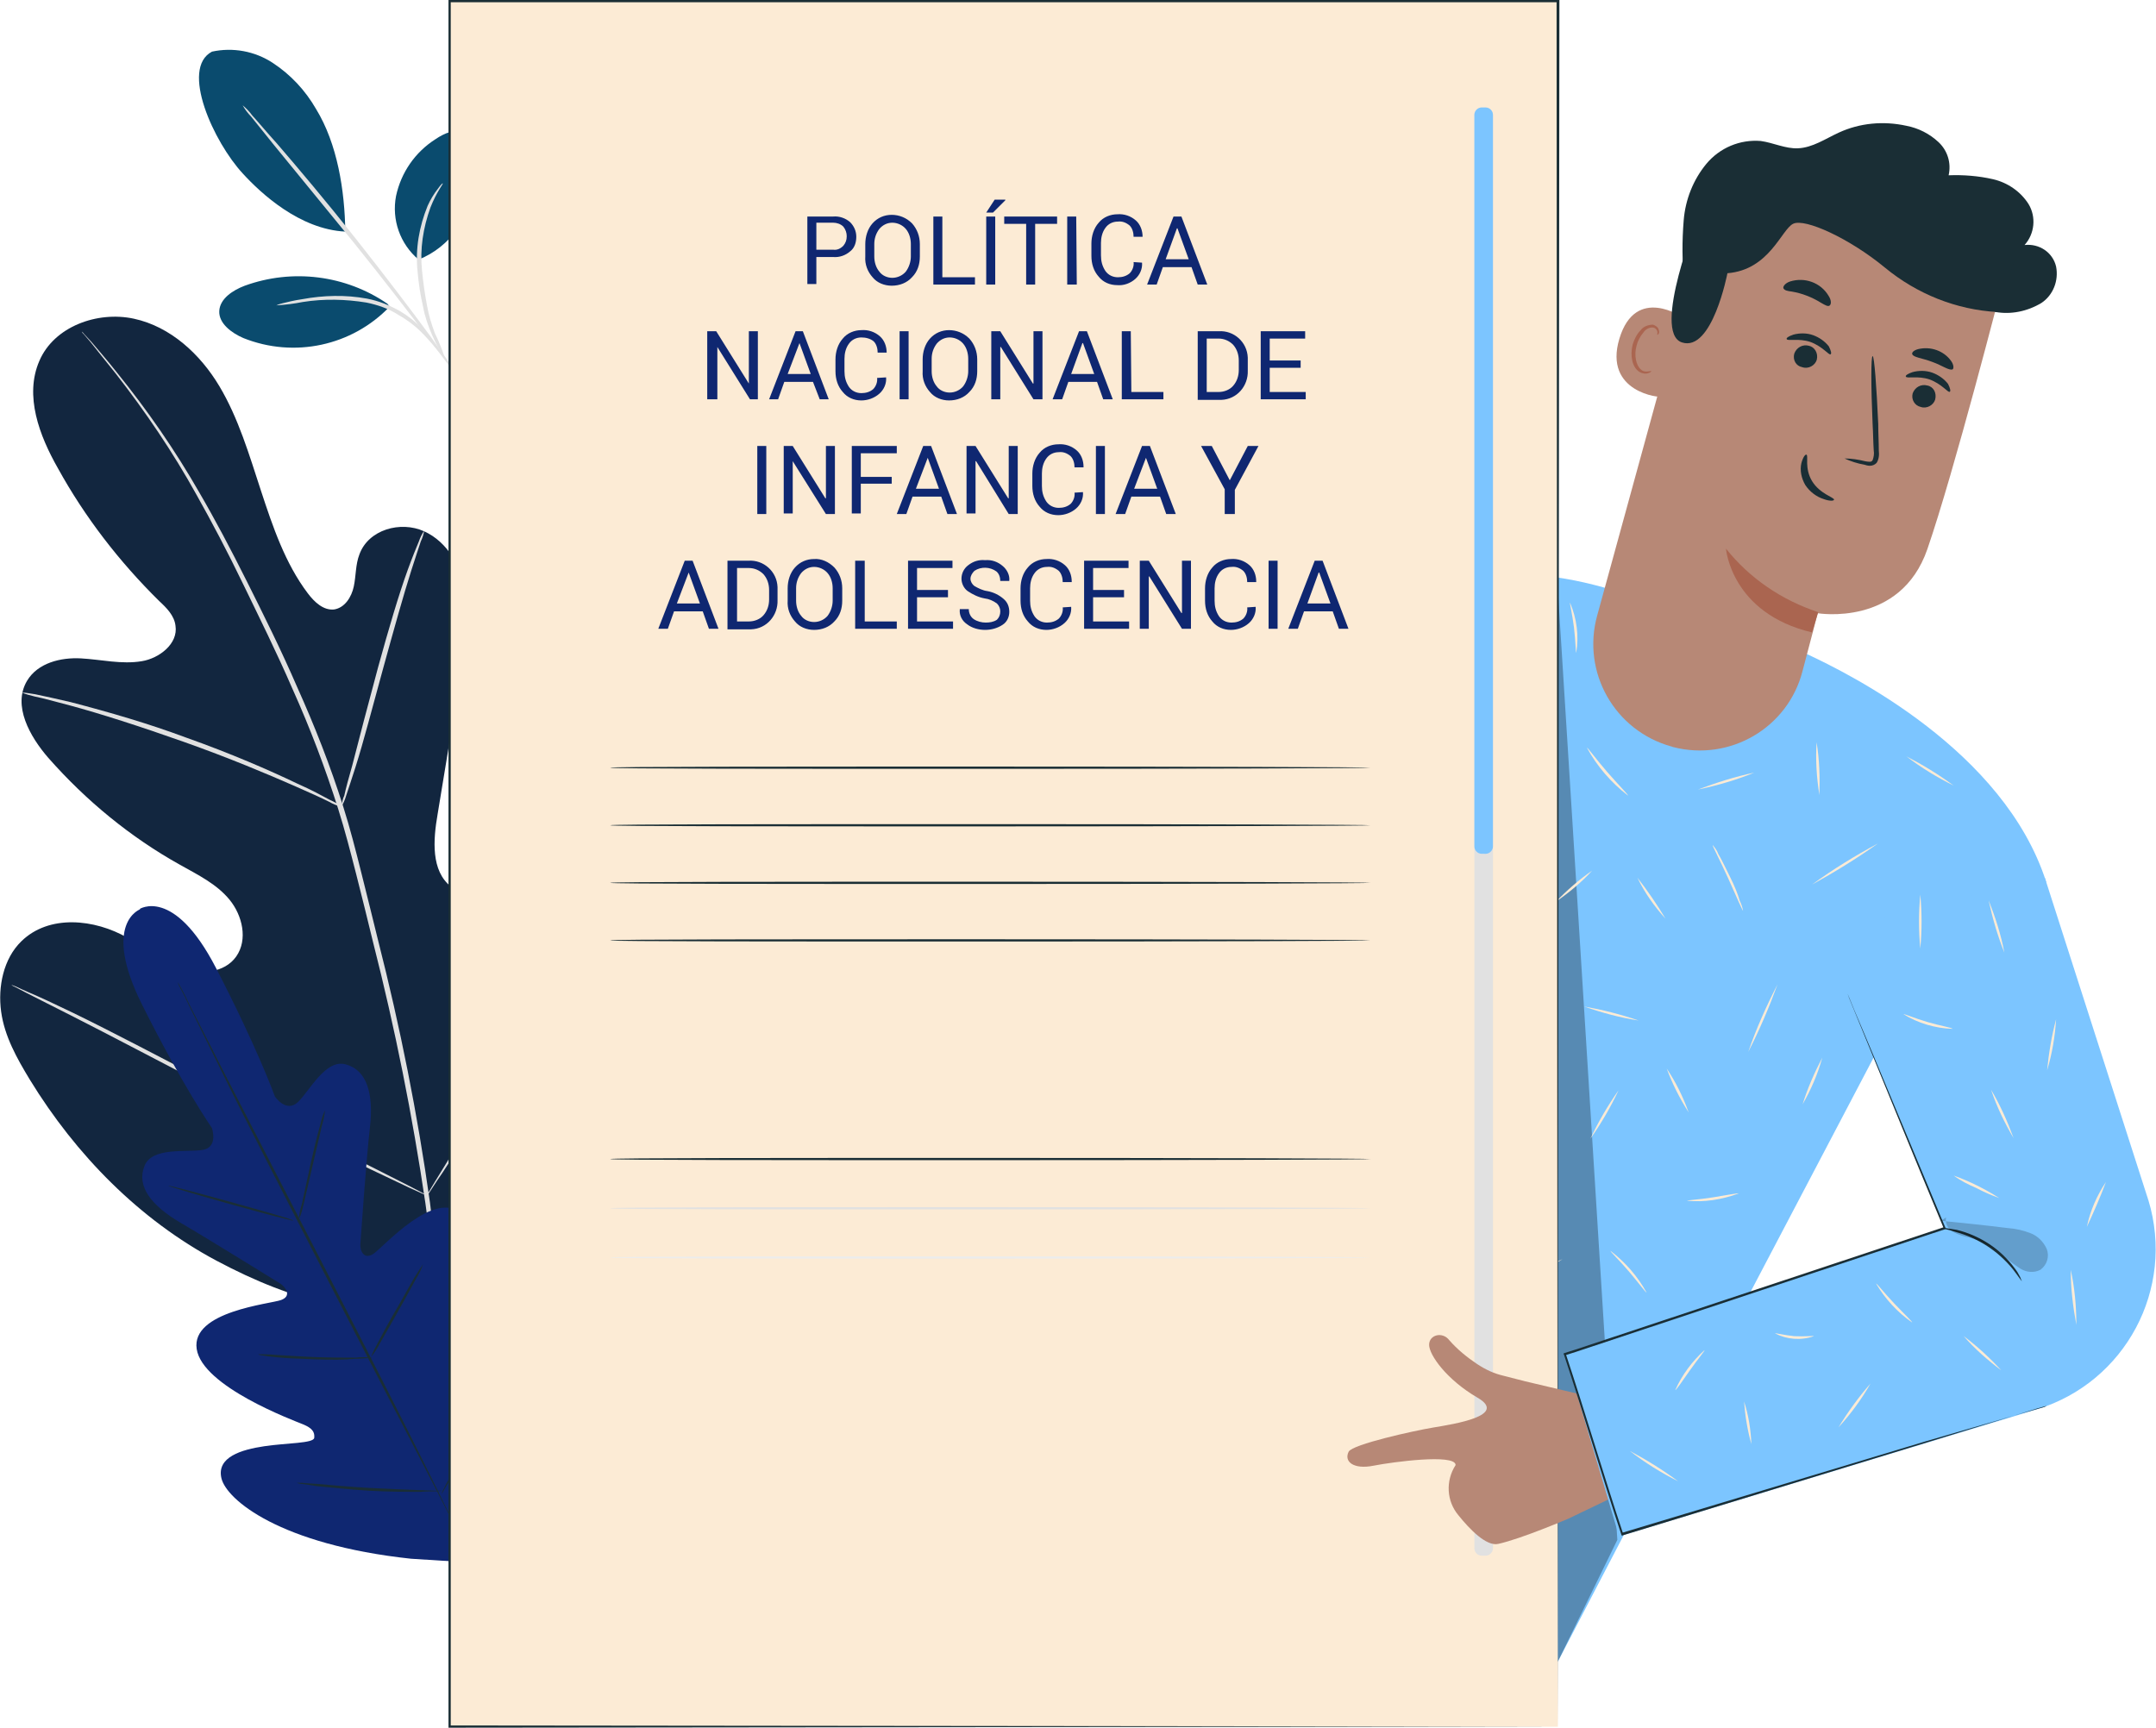 <?xml version="1.0" encoding="utf-8"?>
<!-- Generator: Adobe Illustrator 25.2.1, SVG Export Plug-In . SVG Version: 6.00 Build 0)  -->
<svg version="1.1" id="Layer_1" xmlns="http://www.w3.org/2000/svg" xmlns:xlink="http://www.w3.org/1999/xlink" x="0px" y="0px"
	 viewBox="0 0 383.3 307.2" style="enable-background:new 0 0 383.3 307.2;" xml:space="preserve">
<style type="text/css">
	.st0{fill:#0A4B6E;}
	.st1{fill:#E1E1E1;}
	.st2{fill:#12263F;}
	.st3{fill:#0F2771;}
	.st4{fill:#1A2E35;}
	.st5{fill:#7CC5FF;}
	.st6{opacity:0.3;}
	.st7{fill:#FCEBD5;}
	.st8{fill:#B78876;}
	.st9{fill:#AA6550;}
	.st10{fill:#ECECEC;}
	.st11{opacity:0.2;}
</style>
<g id="Grupo_53053" transform="translate(7857 10466.079)">
	<g id="Grupo_50097" transform="translate(-7821.612 -10457.299)">
		<path id="Trazado_110996" class="st0" d="M2.3,0.4c3.7-0.8,7.6-0.1,10.8,2c3.2,2.1,5.8,4.9,7.7,8.2c3.8,6.2,5.1,14.5,5.2,21.8
			c-8.1-0.4-15-6.8-18.2-10.3C2.6,16.5-3.4,3.4,2.3,0.4"/>
	</g>
	<g id="Grupo_50098" transform="translate(-7786.792 -10443.021)">
		<path id="Trazado_110997" class="st0" d="M4.2,23.1c-3.3-2.8-4.8-7.1-4-11.3c0.9-4.2,3.4-7.8,7-10.1c1.6-1.1,3.6-1.9,5.5-1.4
			c1.7,0.6,3,2.2,3.3,4c0.3,1.8,0,3.7-0.7,5.4C13.1,15.5,10,20.8,4.2,23.1"/>
	</g>
	<g id="Grupo_50100" transform="translate(-7782.872 -10433.489)">
		<g id="Grupo_50099">
			<path id="Trazado_110998" class="st1" d="M5,31.2c-0.9-1.3-1.7-2.8-2.3-4.2c-0.7-1.6-1.3-3.3-1.6-5c-0.5-2.1-0.8-4.2-1-6.4
				C-0.3,11.6,0.4,7.7,1.9,4C2.4,2.9,3,1.9,3.7,1c0.5-0.7,0.8-1,0.9-1c0.1,0.1-1.1,1.5-2.2,4.3c-1.3,3.6-1.9,7.4-1.5,11.2
				c0.2,2.1,0.5,4.2,0.9,6.3c0.3,1.7,0.8,3.3,1.4,4.9C3.9,28.1,4.5,29.6,5,31.2z"/>
		</g>
	</g>
	<g id="Grupo_50102" transform="translate(-7813.864 -10447.358)">
		<g id="Grupo_50101">
			<path id="Trazado_110999" class="st1" d="M0,0c0.6,0.5,1.2,1.1,1.7,1.8c1.1,1.2,2.5,2.9,4.4,5c3.7,4.3,8.7,10.2,14,16.9
				s10,12.9,13.3,17.4c1.6,2.3,3,4.1,3.8,5.4c0.5,0.6,0.9,1.3,1.3,2.1C38,48,37.4,47.3,37,46.7l-4-5.3c-3.4-4.5-8.1-10.6-13.5-17.3
				L5.6,7.1L1.5,2C0.9,1.4,0.4,0.7,0,0z"/>
		</g>
	</g>
	<g id="Grupo_50103" transform="translate(-7818.019 -10416.964)">
		<path id="Trazado_111000" class="st0" d="M29.9,4.9C22.5-0.2,13-1.4,4.5,1.7C2.4,2.5,0.1,4,0,6.2s2.2,3.9,4.3,4.8
			c9,3.6,19.3,1.4,26-5.6"/>
	</g>
	<g id="Grupo_50105" transform="translate(-7807.863 -10413.582)">
		<g id="Grupo_50104">
			<path id="Trazado_111001" class="st1" d="M0,1.8c0.4-0.2,0.8-0.3,1.2-0.4c0.8-0.2,2-0.5,3.4-0.7c3.8-0.7,7.7-0.8,11.5-0.1
				c2.1,0.4,4.1,1.2,6,2.3c2.5,1.5,4.6,3.6,6.2,6c0.4,0.7,0.7,1.1,0.6,1.1c-0.1,0.1-1.1-1.4-3.2-3.5c-1.2-1.2-2.6-2.2-4-3
				C20,2.4,18,1.7,16,1.3C12.3,0.7,8.5,0.6,4.7,1.2C3.2,1.5,1.6,1.7,0,1.8z"/>
		</g>
	</g>
	<g id="Grupo_50109" transform="translate(-7857 -10409.912)">
		<g id="Grupo_50108">
			<g id="Grupo_50107">
				<path id="Trazado_111002" class="st2" d="M80.8,176c26.2-12.7,36.4-42.4,39.8-70c0.6-4.6,1.8-9.4,0.3-13.7s-6.2-7.9-10.6-6.6
					c-3.7,1.1-5.8,4.8-8.2,7.8c-3.2,4-7.5,6.9-12.4,8.6c-3.2,1-6.9,1.4-9.5-0.6c-3.6-2.8-3.2-8.3-2.4-12.9c1.4-8.5,2.8-17,4.2-25.5
					c0.8-4.6,1.5-9.2,0.8-13.8s-3.2-9.1-7.4-11s-9.9-0.3-11.5,4.1c-0.7,1.8-0.6,3.8-1,5.7s-1.6,3.8-3.5,4.1
					c-1.9,0.2-3.5-1.3-4.7-2.9c-4-5.3-6.2-11.8-8.3-18.2s-4-12.9-7.4-18.6s-8.7-10.6-15.2-12S9.6,1.9,7,8c-2.7,6.2,0,13.3,3.3,19.1
					c4.8,8.7,10.9,16.6,18,23.6c1.3,1.2,2.7,2.6,2.9,4.4c0.5,3.2-2.9,5.8-6,6.3c-3.6,0.6-7.2-0.3-10.8-0.5s-7.7,0.8-9.6,4
					c-2.6,4.4,0.5,9.9,3.8,13.7c6.7,7.6,14.6,14.1,23.4,19c3.2,1.8,6.5,3.4,8.8,6.2s3.3,7.1,1.2,10.1s-6.5,3.3-9.9,2.1
					s-6.2-3.6-9.4-5.4c-5.9-3.4-14-4.2-18.9,0.6c-3.2,3.1-4.2,8.1-3.6,12.5S3,132,5.3,135.8c8.2,13.4,19.5,24.9,33.2,32.2
					S65.5,178.9,80.8,176"/>
			</g>
		</g>
	</g>
	<g id="Grupo_50113" transform="translate(-7842.467 -10407.11)">
		<g id="Grupo_50112">
			<g id="Grupo_50111">
				<g id="Grupo_50110">
					<path id="Trazado_111003" class="st1" d="M62.5,174.6c0.7-11,1.2-5.3-0.6-19.8c-2.2-15.7-5.3-31.2-9.2-46.5
						c-1-4.1-2-8.1-3-12.1c-1-4-2-7.9-3.2-11.7c-2.3-7.3-5.1-14.4-8.2-21.3c-2.9-6.7-6-12.9-8.9-18.7s-5.7-11.1-8.5-15.9
						C16.6,21.1,11.7,14,6.2,7.2C4.3,4.8,2.7,3,1.7,1.8L0.4,0.4C0.3,0.3,0.2,0.1,0,0c0.1,0.2,0.2,0.3,0.4,0.5l1.2,1.4
						C2.6,3.2,4.1,5,6,7.4c5.3,6.8,10.2,14,14.4,21.6c2.7,4.8,5.5,10.1,8.3,15.9s5.9,12,8.8,18.7c3.1,6.9,5.8,14,8.1,21.3
						c1.2,3.8,2.2,7.7,3.2,11.6s2,8,3,12.1c3.9,15.3,7,30.8,9.3,46.4c1.9,14.4,1.5,8.7,0.8,19.7"/>
				</g>
			</g>
		</g>
	</g>
	<g id="Grupo_50117" transform="translate(-7796.289 -10371.717)">
		<g id="Grupo_50116">
			<g id="Grupo_50115">
				<g id="Grupo_50114">
					<path id="Trazado_111004" class="st1" d="M0,49.1c0.3-0.6,0.6-1.2,0.8-1.9c0.4-1.2,1-3,1.7-5.2c1.4-4.4,3-10.6,4.9-17.5
						s3.6-13,5-17.4c0.7-2.2,1.3-4,1.7-5.2c0.3-0.6,0.5-1.3,0.6-1.9c-0.4,0.6-0.7,1.2-0.9,1.8c-0.5,1.2-1.2,2.9-2,5.1
						c-1.6,4.4-3.4,10.5-5.3,17.4C4.7,31,3.1,37.1,1.9,41.8c-0.6,2.1-1.1,3.9-1.4,5.3C0.2,47.7,0.1,48.4,0,49.1z"/>
				</g>
			</g>
		</g>
	</g>
	<g id="Grupo_50121" transform="translate(-7853.119 -10342.932)">
		<g id="Grupo_50120">
			<g id="Grupo_50119">
				<g id="Grupo_50118">
					<path id="Trazado_111005" class="st1" d="M0,0c0.7,0.3,1.5,0.5,2.3,0.7C3.8,1,5.9,1.6,8.6,2.3C13.8,3.7,21,6,28.9,8.8
						s14.8,5.7,19.8,7.9c2.5,1.1,4.5,2,5.9,2.7c0.7,0.4,1.4,0.7,2.2,0.9c-0.6-0.5-1.3-0.9-2-1.2c-1.3-0.7-3.3-1.8-5.8-2.9
						C44,13.8,37.1,10.8,29.2,8C22.5,5.5,15.6,3.5,8.7,1.7C6.1,1.1,3.9,0.6,2.4,0.3C1.6,0.2,0.8,0,0,0z"/>
				</g>
			</g>
		</g>
	</g>
	<g id="Grupo_50125" transform="translate(-7781.123 -10323.612)">
		<g id="Grupo_50124">
			<g id="Grupo_50123">
				<g id="Grupo_50122">
					<path id="Trazado_111006" class="st1" d="M0,70.1c0.2-0.2,0.4-0.4,0.5-0.6l1.3-2c1.2-1.7,2.8-4.2,4.7-7.4
						c3.9-6.3,9-15.1,14.5-24.9s10.5-18.7,14.3-25l4.5-7.5l1.2-2c0.2-0.2,0.3-0.5,0.4-0.7c-0.2,0.2-0.4,0.4-0.5,0.7l-1.3,2
						c-1.2,1.7-2.8,4.2-4.7,7.4c-3.9,6.3-9,15.1-14.5,24.9S9.8,53.5,6.1,59.9c-1.8,3.1-3.3,5.6-4.5,7.5c-0.5,0.8-0.9,1.5-1.2,2
						C0.2,69.6,0.1,69.9,0,70.1z"/>
				</g>
			</g>
		</g>
	</g>
	<g id="Grupo_50129" transform="translate(-7854.975 -10290.968)">
		<g id="Grupo_50128">
			<g id="Grupo_50127">
				<g id="Grupo_50126">
					<path id="Trazado_111007" class="st1" d="M0,0c0.2,0.2,0.5,0.3,0.7,0.4l2.1,1.1c2,1,4.7,2.4,7.9,4c6.7,3.4,15.8,8.2,26,13.5
						s19.3,10.1,26.1,13.3c3.4,1.6,6.1,2.9,8,3.8l2.2,1c0.3,0.1,0.5,0.2,0.8,0.3c-0.2-0.2-0.5-0.3-0.7-0.4L71,35.9
						c-2-1-4.7-2.4-7.9-4c-6.7-3.4-15.8-8.2-26-13.5S17.8,8.3,11,5C7.7,3.4,4.9,2.1,3,1.3c-0.9-0.4-1.6-0.7-2.2-1
						C0.5,0.2,0.3,0.1,0,0z"/>
				</g>
			</g>
		</g>
	</g>
	<g id="Grupo_50131" transform="translate(-7835.132 -10304.924)">
		<path id="Trazado_111008" class="st3" d="M2.9,0.5c0,0,6.1-4.1,13.6,10.4S27,33.8,27,33.8s2,3,4.1,1s4.9-7.7,8.5-6.7
			c3.7,1,5,5.1,4.3,11.2S42.3,58.8,42.2,60c-0.1,1.2,0.6,2.9,2.3,1.8s11-11.8,15.8-7s0.2,21.4-0.3,23.2s-0.1,2.6,0.8,3
			s3.7-3.4,6.5-6.3s6.5-5.8,9.1-2.8s3.4,15.4-8.2,35.7l-6,9.1L51.2,116c-23.3-2.5-32.8-10.5-33.7-14.3s3.6-5.1,7.6-5.7
			s8.8-0.5,8.9-1.5s-0.3-1.7-2-2.4s-17.9-6.7-18.9-13.4s13.1-8,15-8.7s0.9-2.2-0.1-2.9c-1-0.6-12.4-7.7-17.7-10.8s-7.9-6.5-6.5-10.1
			c1.3-3.5,7.6-2.4,10.4-2.9s1.6-3.9,1.6-3.9s-5.1-7.3-12.4-21.9S3.1,0.5,3.1,0.5"/>
	</g>
	<g id="Grupo_50133" transform="translate(-7825.406 -10291.416)">
		<g id="Grupo_50132">
			<path id="Trazado_111009" class="st4" d="M0,0c0.1,0.1,0.1,0.2,0.2,0.3C0.3,0.4,0.4,0.7,0.6,1c0.4,0.7,0.9,1.7,1.5,3
				c1.3,2.6,3.3,6.4,5.6,11l18.7,36.3c7.3,14.2,13.9,27.1,18.5,36.4c2.3,4.7,4.2,8.5,5.5,11.1l1.5,3l0.4,0.8c0,0.1,0.1,0.2,0.1,0.3
				c-0.1-0.1-0.1-0.2-0.2-0.3l-0.4-0.8c-0.4-0.7-0.9-1.7-1.5-3c-1.3-2.6-3.2-6.4-5.6-11C39.9,78.6,33.3,65.8,26,51.6
				s-13.9-27-18.5-36.4L2,4.1c-0.6-1.3-1.1-2.3-1.5-3C0.3,0.7,0.2,0.5,0.1,0.3C0.1,0.2,0,0.1,0,0z"/>
		</g>
	</g>
	<g id="Grupo_50135" transform="translate(-7803.915 -10268.675)">
		<g id="Grupo_50134">
			<path id="Trazado_111010" class="st4" d="M4.7,0C4.6,1,4.4,1.9,4.1,2.9c-0.4,1.9-1,4.2-1.6,6.9c-0.6,2.7-1.2,5.1-1.6,6.9
				c-0.2,0.9-0.4,1.6-0.6,2.1c-0.1,0.3-0.2,0.5-0.3,0.7c0.1-1,0.3-1.9,0.6-2.9l1.5-6.9C2.7,7,3.3,4.5,3.8,2.8
				c0.2-0.9,0.4-1.6,0.6-2.1C4.5,0.5,4.6,0.2,4.7,0z"/>
		</g>
	</g>
	<g id="Grupo_50137" transform="translate(-7827.065 -10255.246)">
		<g id="Grupo_50136">
			<path id="Trazado_111011" class="st4" d="M22.2,6.2c0,0.1-5-1.2-11.1-2.9S0,0.1,0,0s5,1.2,11.1,2.9S22.2,6,22.2,6.2z"/>
		</g>
	</g>
	<g id="Grupo_50139" transform="translate(-7811.158 -10225.278)">
		<g id="Grupo_50138">
			<path id="Trazado_111012" class="st4" d="M20.3,0.6c-0.3,0.1-0.5,0.1-0.8,0.1c-0.5,0-1.3,0.1-2.2,0.1C15.5,1,13,1,10.1,0.9
				S4.8,0.7,3,0.5C2,0.4,1.3,0.3,0.8,0.2C0.5,0.2,0.2,0.1,0,0c1,0,2,0,3,0.1c1.8,0.1,4.4,0.3,7.2,0.4s5.3,0.1,7.2,0.1
				C18.3,0.5,19.3,0.5,20.3,0.6z"/>
		</g>
	</g>
	<g id="Grupo_50141" transform="translate(-7791.003 -10241.262)">
		<g id="Grupo_50140">
			<path id="Trazado_111013" class="st4" d="M9.2,0C8.9,0.9,8.5,1.7,8,2.5C7.2,4,6.1,6,4.8,8.3s-2.4,4.3-3.3,5.8
				c-0.4,0.8-0.9,1.6-1.5,2.3c0.3-0.9,0.8-1.7,1.2-2.5c0.8-1.5,1.9-3.6,3.2-5.8s2.4-4.3,3.3-5.8C8.2,1.5,8.7,0.7,9.2,0z"/>
		</g>
	</g>
	<g id="Grupo_50143" transform="translate(-7778.635 -10221.291)">
		<g id="Grupo_50142">
			<path id="Trazado_111014" class="st4" d="M12,0c-0.1,0.3-0.2,0.6-0.4,0.9c-0.3,0.6-0.7,1.4-1.2,2.3C9.3,5,7.9,7.7,6.2,10.6
				S3,16,1.9,17.9c-0.5,0.9-1,1.6-1.3,2.2c-0.2,0.3-0.3,0.5-0.5,0.8c0.1-0.3,0.2-0.6,0.4-0.9c0.3-0.6,0.7-1.4,1.2-2.3
				c1.1-1.9,2.5-4.5,4.2-7.4S9,4.9,10.1,3c0.5-0.9,1-1.6,1.3-2.2C11.6,0.5,11.8,0.2,12,0z"/>
		</g>
	</g>
	<g id="Grupo_50145" transform="translate(-7804.261 -10202.416)">
		<g id="Grupo_50144">
			<path id="Trazado_111015" class="st4" d="M25.8,1.4c-0.3,0.1-0.7,0.1-1,0.1c-0.7,0-1.6,0-2.8,0.1c-2.3,0-5.6,0-9.1-0.2
				S6.1,0.8,3.7,0.6C2.6,0.4,1.6,0.3,1,0.2C0.7,0.2,0.3,0.1,0,0c0.3,0,0.7,0,1,0c0.7,0.1,1.7,0.1,2.8,0.2c2.3,0.2,5.5,0.5,9.1,0.7
				s6.8,0.3,9.1,0.4l2.8,0.1C25.1,1.4,25.4,1.4,25.8,1.4z"/>
		</g>
	</g>
	<g id="Grupo_50245" transform="translate(-7690.923 -10410.663)">
		<g id="Grupo_50147">
			<path id="Trazado_111016" class="st5" d="M197.7,101.4L168.4,130l-27.1,51.6l-30.4,58.4l-37.4-17.5l-40.4-20.7l25.8-49.4L75,97.2
				c-11.3,7.5-32.4,17.8-57.6,12.4C-10,103.8,3.1,0.8,3.1,0.8l30-0.8l3,72.7l33.9-15l0.1,0.1c2-0.9,3.8-1.7,4.8-2.2
				c18.8-10.2,31.1-11.5,51.2-4.3l0,0l29.1,9.6C162.7,64.4,190.2,78,197.7,101.4"/>
		</g>
		<g id="Grupo_50152" transform="translate(39.14 49.106)">
			<g id="Grupo_50149" transform="translate(35.119)">
				<g id="Grupo_50148">
					<path id="Trazado_111017" class="st4" d="M20.7,0c0,0-0.7,0.4-1.8,1.2c-1.6,1.2-3,2.6-4.2,4.1c-1.8,2.4-3.1,5-4.1,7.7
						c-1.2,3.1-2.1,6.6-3.1,10.3l-5.2,19c-0.7,2.4-1.2,4.3-1.6,5.7l-0.5,1.6c0,0.2-0.1,0.4-0.2,0.5c0-0.2,0-0.4,0.1-0.6
						c0.1-0.4,0.2-0.9,0.4-1.6c0.4-1.4,0.9-3.4,1.5-5.8c1.3-4.9,3.1-11.6,5-19c0.9-3.5,1.9-7,3.1-10.4c1-2.8,2.5-5.4,4.3-7.8
						c1.2-1.6,2.7-3,4.4-4.1c0.4-0.3,0.9-0.6,1.4-0.8C20.3,0.1,20.5,0.1,20.7,0z"/>
				</g>
			</g>
			<g id="Grupo_50151" transform="translate(0 14.56)" class="st6">
				<g id="Grupo_50150">
					<path id="Trazado_111018" d="M44.9,0C36.5,22.7,21.4,35.4,0,46.8c12.6-1.4,24.7-5.8,35.3-12.9"/>
				</g>
			</g>
		</g>
		<g id="Grupo_50154" transform="translate(110.759 47.486)" class="st6">
			<g id="Grupo_50153">
				<path id="Trazado_111019" d="M0,0c3.6,57,7.1,113.9,10.7,170.9L0.1,192.6L0,0z"/>
			</g>
		</g>
		<g id="Grupo_50156" transform="translate(138.409 94.835)">
			<g id="Grupo_50155">
				<path id="Trazado_111020" class="st7" d="M5.4,11.7c-0.1,0-1.2-2.6-2.7-5.9S-0.1,0.1,0,0c0.4,0.5,0.8,1,1,1.6
					c0.6,1,1.3,2.5,2.1,4.1s1.4,3.1,1.7,4.2C5.1,10.5,5.3,11.1,5.4,11.7z"/>
			</g>
		</g>
		<g id="Grupo_50158" transform="translate(156.083 94.562)">
			<g id="Grupo_50157">
				<path id="Trazado_111021" class="st7" d="M11.7,0C7.9,2.7,4,5.1,0,7.3C3.7,4.6,7.6,2.2,11.7,0z"/>
			</g>
		</g>
		<g id="Grupo_50160" transform="translate(156.783 76.561)">
			<g id="Grupo_50159">
				<path id="Trazado_111022" class="st7" d="M0.6,9.4C0.1,6.3-0.1,3.1,0.1,0C0.6,3.1,0.7,6.2,0.6,9.4z"/>
			</g>
		</g>
		<g id="Grupo_50162" transform="translate(172.848 79.07)">
			<g id="Grupo_50161">
				<path id="Trazado_111023" class="st7" d="M8.4,5.2C5.4,3.7,2.6,2,0,0C2.9,1.5,5.7,3.2,8.4,5.2z"/>
			</g>
		</g>
		<g id="Grupo_50164" transform="translate(144.736 119.614)">
			<g id="Grupo_50163">
				<path id="Trazado_111024" class="st7" d="M0,12C1.4,7.9,3.2,3.9,5.2,0C3.7,4.1,2,8.1,0,12z"/>
			</g>
		</g>
		<g id="Grupo_50166" transform="translate(130.232 134.573)">
			<g id="Grupo_50165">
				<path id="Trazado_111025" class="st7" d="M3.9,7.8C2.3,5.3,1,2.7,0,0C1.6,2.4,2.9,5,3.9,7.8z"/>
			</g>
		</g>
		<g id="Grupo_50168" transform="translate(133.843 156.787)">
			<g id="Grupo_50167">
				<path id="Trazado_111026" class="st7" d="M9.2,0C6.2,1.1,3.1,1.6,0,1.3c0-0.1,2.1-0.2,4.6-0.6S9.1-0.1,9.2,0z"/>
			</g>
		</g>
		<g id="Grupo_50170" transform="translate(154.396 132.633)">
			<g id="Grupo_50169">
				<path id="Trazado_111027" class="st7" d="M0,8.3C0.9,5.4,2.1,2.7,3.5,0C2.7,2.9,1.5,5.7,0,8.3z"/>
			</g>
		</g>
		<g id="Grupo_50172" transform="translate(120.249 166.999)">
			<g id="Grupo_50171">
				<path id="Trazado_111028" class="st7" d="M6.4,7.4C6.3,7.5,5,5.7,3.3,3.7S-0.1,0.1,0,0C2.6,2,4.8,4.5,6.4,7.4L6.4,7.4z"/>
			</g>
		</g>
		<g id="Grupo_50174" transform="translate(116.669 138.455)">
			<g id="Grupo_50173">
				<path id="Trazado_111029" class="st7" d="M5,0C3.6,3,1.9,5.9,0,8.6C1.4,5.6,3.1,2.7,5,0z"/>
			</g>
		</g>
		<g id="Grupo_50176" transform="translate(115.545 123.539)">
			<g id="Grupo_50175">
				<path id="Trazado_111030" class="st7" d="M9.7,2.5C6.4,2,3.1,1.1,0,0C3.3,0.6,6.5,1.4,9.7,2.5z"/>
			</g>
		</g>
		<g id="Grupo_50178" transform="translate(125.024 100.637)">
			<g id="Grupo_50177">
				<path id="Trazado_111031" class="st7" d="M0,0c1.8,2.3,3.5,4.8,5,7.3C3,5.1,1.3,2.7,0,0z"/>
			</g>
		</g>
		<g id="Grupo_50180" transform="translate(110.572 99.39)">
			<g id="Grupo_50179">
				<path id="Trazado_111032" class="st7" d="M6.4,0C4.5,2.1,2.3,3.9,0,5.5C1.9,3.5,4.1,1.6,6.4,0z"/>
			</g>
		</g>
		<g id="Grupo_50182" transform="translate(116.056 77.545)">
			<g id="Grupo_50181">
				<path id="Trazado_111033" class="st7" d="M7.3,8.5C4.3,6.2,1.8,3.3,0,0c0.1-0.1,1.6,2,3.6,4.3S7.4,8.4,7.3,8.5z"/>
			</g>
		</g>
		<g id="Grupo_50184" transform="translate(135.795 81.969)">
			<g id="Grupo_50183">
				<path id="Trazado_111034" class="st7" d="M10,0c-3.2,1.3-6.6,2.3-10,3C3.2,1.8,6.6,0.7,10,0z"/>
			</g>
		</g>
		<g id="Grupo_50186" transform="translate(113.049 51.749)">
			<g id="Grupo_50185">
				<path id="Trazado_111035" class="st7" d="M1.1,8.9c-0.1,0-0.1-2-0.4-4.5C0.4,2-0.1,0,0,0C1.2,2.8,1.6,5.9,1.1,8.9L1.1,8.9z"/>
			</g>
		</g>
		<g id="Grupo_50188" transform="translate(80.447 124.23)">
			<g id="Grupo_50187">
				<path id="Trazado_111036" class="st7" d="M13.8,0c-0.6,0.6-1.3,1.1-2.1,1.5c-1.3,0.9-3.1,2.2-5,3.7S3.2,8.1,2,9.1
					c-0.6,0.6-1.3,1.1-2,1.6c0.5-0.7,1.1-1.3,1.8-1.9C4.7,6,8,3.5,11.5,1.3C12.2,0.8,13,0.3,13.8,0z"/>
			</g>
		</g>
		<g id="Grupo_50190" transform="translate(85.668 107.479)">
			<g id="Grupo_50189">
				<path id="Trazado_111037" class="st7" d="M7.4,9.7C7.3,9.8,5.8,7.5,3.8,4.8S-0.1,0.1,0,0c0.5,0.3,0.9,0.8,1.3,1.2
					c2,2.1,3.7,4.4,5.2,6.9C6.9,8.6,7.2,9.1,7.4,9.7z"/>
			</g>
		</g>
		<g id="Grupo_50192" transform="translate(89.801 89.451)">
			<g id="Grupo_50191">
				<path id="Trazado_111038" class="st7" d="M8.6,0C5.9,1.9,3,3.4,0,4.8C2.7,2.9,5.6,1.3,8.6,0z"/>
			</g>
		</g>
		<g id="Grupo_50194" transform="translate(84.892 67.336)">
			<g id="Grupo_50193">
				<path id="Trazado_111039" class="st7" d="M8.2,10C7.7,9.7,7.2,9.3,6.7,8.8C4.4,6.7,2.5,4.3,0.9,1.7C0.5,1.2,0.2,0.6,0,0
					c0.1-0.1,1.6,2.4,3.9,5.2S8.3,9.9,8.2,10z"/>
			</g>
		</g>
		<g id="Grupo_50196" transform="translate(102.208 69.618)">
			<g id="Grupo_50195">
				<path id="Trazado_111040" class="st7" d="M0,7.5C0.9,4.9,2.2,2.4,3.7,0C2.7,2.6,1.5,5.1,0,7.5z"/>
			</g>
		</g>
		<g id="Grupo_50198" transform="translate(97.917 51.336)">
			<g id="Grupo_50197">
				<path id="Trazado_111041" class="st7" d="M1.9,11.9c-0.1,0,0-2.7-0.5-6C0.9,2.6-0.1,0.1,0,0c0.3,0.5,0.6,1,0.7,1.6
					c1,2.7,1.4,5.6,1.3,8.5C2.1,10.7,2,11.3,1.9,11.9z"/>
			</g>
		</g>
		<g id="Grupo_50200" transform="translate(101.578 115.686)">
			<g id="Grupo_50199">
				<path id="Trazado_111042" class="st7" d="M0.5,17.5c-0.1-0.9,0-1.7,0-2.6c0.1-1.6,0.1-3.8,0-6.2S0.3,4.1,0.2,2.6
					C0.1,1.7,0,0.9,0,0c0.2,0.8,0.4,1.7,0.5,2.5C1,6.6,1.2,10.8,0.8,14.9C0.8,15.8,0.7,16.6,0.5,17.5z"/>
			</g>
		</g>
		<g id="Grupo_50202" transform="translate(92.325 149.601)">
			<g id="Grupo_50201">
				<path id="Trazado_111043" class="st7" d="M8.4,5.4C6,3,3.2,1.2,0,0C3.4,0.6,6.4,2.5,8.4,5.4z"/>
			</g>
		</g>
		<g id="Grupo_50204" transform="translate(99.421 168.473)">
			<g id="Grupo_50203">
				<path id="Trazado_111044" class="st7" d="M12.3,0C8.3,2.4,4.2,4.5,0,6.4C3.9,4,8,1.8,12.3,0z"/>
			</g>
		</g>
		<g id="Grupo_50206" transform="translate(72.27 162.906)">
			<g id="Grupo_50205">
				<path id="Trazado_111045" class="st7" d="M8.5,11.6C5.4,7.9,2.6,4,0,0C3.1,3.7,5.9,7.5,8.5,11.6z"/>
			</g>
		</g>
		<g id="Grupo_50208" transform="translate(71.005 137.24)">
			<g id="Grupo_50207">
				<path id="Trazado_111046" class="st7" d="M0.2,12.3C0.1,11.7,0,11.1,0,10.5C0,9.4,0,7.8,0.1,6.1s0.2-3.2,0.4-4.3
					c0-0.6,0.2-1.2,0.4-1.8c0.1,0-0.1,2.8-0.3,6.1S0.4,12.3,0.2,12.3z"/>
			</g>
		</g>
		<g id="Grupo_50210" transform="translate(50.989 183.828)">
			<g id="Grupo_50209">
				<path id="Trazado_111047" class="st7" d="M10,8.3C6.5,5.8,3.1,3,0,0C3.5,2.5,6.8,5.3,10,8.3z"/>
			</g>
		</g>
		<g id="Grupo_50212" transform="translate(66.688 177.044)">
			<g id="Grupo_50211">
				<path id="Trazado_111048" class="st7" d="M0.4,13.8C0,9.2-0.1,4.6,0.1,0C0.5,4.6,0.6,9.2,0.4,13.8z"/>
			</g>
		</g>
		<g id="Grupo_50214" transform="translate(59.231 213.932)">
			<g id="Grupo_50213">
				<path id="Trazado_111049" class="st7" d="M20.1,3.3c0,0.1-1.1-0.4-2.9-0.9C12.6,0.9,7.8,0.2,3,0.4C1.2,0.5,0,0.6,0,0.6
					c0.3-0.1,0.5-0.2,0.8-0.2C1.3,0.3,2.1,0.2,3,0.1c4.9-0.4,9.8,0.3,14.4,2c0.9,0.3,1.6,0.6,2,0.8C19.6,3,19.9,3.1,20.1,3.3z"/>
			</g>
		</g>
		<g id="Grupo_50216" transform="translate(89.373 222.045)">
			<g id="Grupo_50215">
				<path id="Trazado_111050" class="st7" d="M0,0c0.7,0.4,1.4,0.8,2,1.4c3,2.4,5.8,5.1,8.2,8.2c0.5,0.6,1,1.3,1.4,2
					c-0.6-0.5-1.1-1.1-1.6-1.8C8.9,8.7,7.6,7.1,6,5.5s-3.1-3-4.2-3.9C1.1,1.1,0.5,0.6,0,0z"/>
			</g>
		</g>
		<g id="Grupo_50218" transform="translate(89.615 165.935)">
			<g id="Grupo_50217">
				<path id="Trazado_111051" class="st7" d="M4.1,10.4C2.5,7.1,1.1,3.6,0,0C1.7,3.3,3,6.8,4.1,10.4z"/>
			</g>
		</g>
		<g id="Grupo_50220" transform="translate(47.347 87.41)">
			<g id="Grupo_50219">
				<path id="Trazado_111052" class="st7" d="M11.2,0c-0.4,0.5-0.8,1-1.3,1.5c-2.3,2.2-5,4-7.9,5.3C1.3,7.1,0.7,7.3,0,7.4
					c-0.1-0.1,2.7-1.3,5.8-3.4C8.9,2,11.1-0.1,11.2,0z"/>
			</g>
		</g>
		<g id="Grupo_50222" transform="translate(60.638 70.305)">
			<g id="Grupo_50221">
				<path id="Trazado_111053" class="st7" d="M0.1,7.8C-0.1,5.2,0.1,2.6,0.5,0C0.7,2.6,0.5,5.2,0.1,7.8z"/>
			</g>
		</g>
		<g id="Grupo_50224" transform="translate(34.329 81.823)">
			<g id="Grupo_50223">
				<path id="Trazado_111054" class="st7" d="M8.9,4.1C5.8,3,2.8,1.6,0,0C3.1,1.1,6.1,2.5,8.9,4.1z"/>
			</g>
		</g>
		<g id="Grupo_50226" transform="translate(74.421 64.352)">
			<g id="Grupo_50225">
				<path id="Trazado_111055" class="st7" d="M0.1,9.7C0,6.4,0.3,3.2,0.8,0C0.9,3.2,0.6,6.5,0.1,9.7z"/>
			</g>
		</g>
		<g id="Grupo_50228" transform="translate(24.658 98.937)">
			<g id="Grupo_50227">
				<path id="Trazado_111056" class="st7" d="M9.3,5.6C5.8,4.6,2.6,2.6,0,0c0.1-0.1,2,1.5,4.5,3S9.3,5.5,9.3,5.6z"/>
			</g>
		</g>
		<g id="Grupo_50230" transform="translate(13.127 86.666)">
			<g id="Grupo_50229">
				<path id="Trazado_111057" class="st7" d="M7.8,0C5.4,3.1,2.8,5.9,0,8.6C2.4,5.5,5,2.6,7.8,0z"/>
			</g>
		</g>
		<g id="Grupo_50232" transform="translate(12.382 65.093)">
			<g id="Grupo_50231">
				<path id="Trazado_111058" class="st7" d="M7.4,5.6C4.5,4.4,1.9,2.5,0,0c0.1-0.1,1.6,1.4,3.6,2.9S7.5,5.5,7.4,5.6z"/>
			</g>
		</g>
		<g id="Grupo_50234" transform="translate(7.544 74.02)">
			<g id="Grupo_50233">
				<path id="Trazado_111059" class="st7" d="M4.1,0C3,1.8,1.6,3.4,0,4.8C1.1,3,2.5,1.4,4.1,0z"/>
			</g>
		</g>
		<g id="Grupo_50236" transform="translate(21.985 44.331)">
			<g id="Grupo_50235">
				<path id="Trazado_111060" class="st7" d="M7.2,0C5.1,3.1,2.6,6.1,0,8.8C2.2,5.7,4.6,2.7,7.2,0z"/>
			</g>
		</g>
		<g id="Grupo_50238" transform="translate(7.016 39.572)">
			<g id="Grupo_50237">
				<path id="Trazado_111061" class="st7" d="M7.1,8.1C4.5,5.6,2.1,2.9,0,0C2.6,2.5,5,5.2,7.1,8.1z"/>
			</g>
		</g>
		<g id="Grupo_50240" transform="translate(16.828 20.102)">
			<g id="Grupo_50239">
				<path id="Trazado_111062" class="st7" d="M4.8,8.6C3,5.9,1.4,3,0,0C1.9,2.7,3.5,5.6,4.8,8.6z"/>
			</g>
		</g>
		<g id="Grupo_50242" transform="translate(21.291 7.834)">
			<g id="Grupo_50241">
				<path id="Trazado_111063" class="st7" d="M0,8.5c-0.1-0.1,1.2-1.8,2.2-4.1C3.3,2.1,3.7,0,3.8,0C3.6,3.2,2.2,6.2,0,8.5z"/>
			</g>
		</g>
		<g id="Grupo_50244" transform="translate(6.744 5.934)">
			<g id="Grupo_50243">
				<path id="Trazado_111064" class="st7" d="M0.1,9.7C-0.1,7.8,0.3,6,1.1,4.3C1.7,3.1,2.4,2,3.3,1.1C3.6,0.6,4,0.3,4.5,0
					C2.1,2.7,0.5,6.1,0.1,9.7L0.1,9.7z"/>
			</g>
		</g>
	</g>
	<g id="Grupo_50323" transform="translate(-7573.745 -10444.111)">
		<g id="Grupo_50246" transform="translate(15.778)">
			<path id="Trazado_111065" class="st4" d="M0.4,28.2c-0.4-3.6-0.4-7.3-0.1-11c0.3-3.7,1.7-7.2,4-10c2.4-2.9,6-4.4,9.7-4.1
				c2.2,0.3,4.4,1.4,6.6,1.3c2.6-0.1,4.9-1.7,7.3-2.8c3.7-1.7,7.9-2.1,12-1.2c2.1,0.4,4.1,1.4,5.7,2.9c1.6,1.5,2.3,3.7,1.8,5.9
				c2.6-0.1,5.3,0.1,7.9,0.7c2.6,0.6,4.9,2.2,6.3,4.4c1.4,2.3,1.1,5.3-0.7,7.3c2.6-0.3,5,1.3,5.6,3.8c0.5,2.5-0.5,5.1-2.6,6.5
				c-2.5,1.5-5.4,2.1-8.2,1.6c-2.4-0.5-5.2-1.2-7.2-2.7"/>
		</g>
		<g id="Grupo_50319" transform="translate(0 15.968)">
			<g id="Grupo_50318">
				<g id="Grupo_50259">
					<g id="Grupo_50258">
						<g id="Grupo_50257">
							<g id="Grupo_50251">
								<g id="Grupo_50250">
									<g id="Grupo_50249">
										<g id="Grupo_50248">
											<g id="Grupo_50247">
												<path id="Trazado_111066" class="st8" d="M14.2,94.9L14.2,94.9c10.1,2.6,20.4-3.4,23-13.5c1.5-5.6,2.7-10.3,2.7-10.3
													s14.7,2.5,19.5-11.4S72.6,13,72.6,13l0,0C58.8,0.7,39.4-3.3,21.9,2.8l-2.6,0.9L0.7,71.5C-2.1,81.6,3.8,92,13.9,94.8
													C14,94.8,14.1,94.9,14.2,94.9z"/>
											</g>
										</g>
									</g>
								</g>
							</g>
							<g id="Grupo_50256" transform="translate(23.593 59.611)">
								<g id="Grupo_50255">
									<g id="Grupo_50254">
										<g id="Grupo_50253">
											<g id="Grupo_50252">
												<path id="Trazado_111067" class="st9" d="M16.4,11.3C10,9.2,4.2,5.3,0,0c0,0,0.9,11.5,15.3,14.9L16.4,11.3z"/>
											</g>
										</g>
									</g>
								</g>
							</g>
						</g>
					</g>
				</g>
				<g id="Grupo_50271" transform="translate(4.149 16.767)">
					<g id="Grupo_50264">
						<g id="Grupo_50263">
							<g id="Grupo_50262">
								<g id="Grupo_50261">
									<g id="Grupo_50260">
										<path id="Trazado_111068" class="st8" d="M12,1.9c-0.2-0.2-8.6-6-11.5,3.6S7.9,16.1,8,15.8C8.1,15.5,12,1.9,12,1.9z"/>
									</g>
								</g>
							</g>
						</g>
					</g>
					<g id="Grupo_50270" transform="translate(2.661 3.027)">
						<g id="Grupo_50269">
							<g id="Grupo_50268">
								<g id="Grupo_50267">
									<g id="Grupo_50266">
										<g id="Grupo_50265">
											<path id="Trazado_111069" class="st9" d="M3.5,8.2c0,0-0.2,0.1-0.5,0.1C2.5,8.4,2,8.3,1.7,8C0.8,7.3,0.4,5.4,0.9,3.7
												c0.2-0.8,0.6-1.6,1.2-2.3c0.4-0.6,1-0.9,1.6-0.9c0.4,0,0.8,0.3,0.9,0.8c0,0.3-0.1,0.5,0,0.5c0,0,0.3-0.1,0.3-0.5
												c0-0.3-0.1-0.5-0.2-0.7C4.5,0.3,4.1,0.1,3.8,0C3,0,2.1,0.3,1.6,1C0.9,1.7,0.5,2.6,0.2,3.5c-0.5,2-0.1,4.1,1.2,4.9
												C1.9,8.7,2.5,8.8,3,8.6C3.4,8.5,3.5,8.3,3.5,8.2z"/>
										</g>
									</g>
								</g>
							</g>
						</g>
					</g>
				</g>
				<g id="Grupo_50317" transform="translate(34.388 21.361)">
					<g id="Grupo_50316">
						<g id="Grupo_50310">
							<g id="Grupo_50309">
								<g id="Grupo_50308">
									<g id="Grupo_50283" transform="translate(21.185 6.666)">
										<g id="Grupo_50276" transform="translate(1.113 2.482)">
											<g id="Grupo_50275">
												<g id="Grupo_50274">
													<g id="Grupo_50273">
														<g id="Grupo_50272">
															<path id="Trazado_111070" class="st4" d="M4.1,2.6C3.8,3.6,2.6,4.3,1.5,3.9C0.5,3.7-0.2,2.6,0.1,1.5c0,0,0,0,0,0
																c0.4-1.1,1.5-1.7,2.6-1.4C3.8,0.3,4.4,1.4,4.1,2.6C4.1,2.5,4.1,2.5,4.1,2.6z"/>
														</g>
													</g>
												</g>
											</g>
										</g>
										<g id="Grupo_50282">
											<g id="Grupo_50281">
												<g id="Grupo_50280">
													<g id="Grupo_50279">
														<g id="Grupo_50278">
															<g id="Grupo_50277">
																<path id="Trazado_111071" class="st4" d="M7.8,3.7C7.5,3.9,6.4,2.3,4.2,1.5C2.1,0.8,0.2,1.4,0,1
																	c-0.1-0.2,0.3-0.5,1.2-0.8c1.1-0.3,2.4-0.3,3.5,0.1c1.1,0.4,2.1,1.1,2.8,2C7.9,3.1,8,3.6,7.8,3.7z"/>
															</g>
														</g>
													</g>
												</g>
											</g>
										</g>
									</g>
									<g id="Grupo_50295">
										<g id="Grupo_50288" transform="translate(1.247 2.083)">
											<g id="Grupo_50287">
												<g id="Grupo_50286">
													<g id="Grupo_50285">
														<g id="Grupo_50284">
															<path id="Trazado_111072" class="st4" d="M4.1,2.6C3.8,3.6,2.6,4.3,1.5,3.9C0.4,3.7-0.2,2.6,0.1,1.5c0,0,0,0,0,0
																c0.4-1.1,1.5-1.7,2.6-1.4C3.7,0.3,4.4,1.4,4.1,2.6C4.1,2.5,4.1,2.5,4.1,2.6z"/>
														</g>
													</g>
												</g>
											</g>
										</g>
										<g id="Grupo_50294">
											<g id="Grupo_50293">
												<g id="Grupo_50292">
													<g id="Grupo_50291">
														<g id="Grupo_50290">
															<g id="Grupo_50289">
																<path id="Trazado_111073" class="st4" d="M7.8,3.7C7.5,3.9,6.4,2.3,4.2,1.5C2.1,0.8,0.2,1.4,0,1
																	c-0.1-0.2,0.3-0.5,1.2-0.8c1.1-0.3,2.4-0.3,3.5,0.1c1.1,0.4,2.1,1.1,2.8,2C7.9,3.1,8,3.6,7.8,3.7z"/>
															</g>
														</g>
													</g>
												</g>
											</g>
										</g>
									</g>
									<g id="Grupo_50301" transform="translate(10.276 4.022)">
										<g id="Grupo_50300">
											<g id="Grupo_50299">
												<g id="Grupo_50298">
													<g id="Grupo_50297">
														<g id="Grupo_50296">
															<path id="Trazado_111074" class="st4" d="M0,18.2c1.2,0,2.5,0.2,3.7,0.5c0.6,0.1,1.1,0.2,1.3-0.2
																c0.2-0.5,0.3-1.2,0.2-1.7c-0.1-1.5-0.1-3.1-0.2-4.7C4.7,5.4,4.7,0,5,0S5.7,5.4,6,12.1c0,1.6,0.1,3.2,0.1,4.7
																c0.1,0.8,0,1.6-0.4,2.2c-0.3,0.3-0.7,0.5-1.2,0.5c-0.3,0-0.7-0.1-1-0.2C2.3,19.1,1.1,18.7,0,18.2z"/>
														</g>
													</g>
												</g>
											</g>
										</g>
									</g>
									<g id="Grupo_50307" transform="translate(2.513 21.553)">
										<g id="Grupo_50306">
											<g id="Grupo_50305">
												<g id="Grupo_50304">
													<g id="Grupo_50303">
														<g id="Grupo_50302">
															<path id="Trazado_111075" class="st4" d="M1,0c0.4,0.1-0.4,2.4,1,4.7S6,7.6,5.9,8c0,0.2-0.7,0.3-1.8-0.1
																C2.8,7.5,1.6,6.6,0.8,5.4c-0.7-1.2-1-2.6-0.7-3.9C0.4,0.4,0.8-0.1,1,0z"/>
														</g>
													</g>
												</g>
											</g>
										</g>
									</g>
								</g>
							</g>
						</g>
						<g id="Grupo_50315" transform="translate(22.318 2.567)">
							<g id="Grupo_50314">
								<g id="Grupo_50313">
									<g id="Grupo_50312">
										<g id="Grupo_50311">
											<path id="Trazado_111076" class="st4" d="M7.2,3.8C6.6,4.1,5.3,3.1,3.6,2.5C1.8,1.8,0.2,1.7,0,1.1
												c-0.1-0.3,0.3-0.7,1.1-0.9c2.2-0.5,4.5,0.3,5.8,2.1C7.4,3,7.4,3.6,7.2,3.8z"/>
										</g>
									</g>
								</g>
							</g>
						</g>
					</g>
				</g>
			</g>
		</g>
		<g id="Grupo_50321" transform="translate(33.802 27.776)">
			<g id="Grupo_50320">
				<path id="Trazado_111077" class="st4" d="M8.2,4.6C7.9,4.8,7.4,4.5,6.7,4.1c-1.6-1-3.4-1.7-5.2-2C0.7,2,0.2,1.9,0,1.5
					c-0.1-0.3,0.3-0.9,1.2-1.2c2.6-0.8,5.4,0.2,6.8,2.5C8.6,3.7,8.5,4.4,8.2,4.6z"/>
			</g>
		</g>
		<g id="Grupo_50322" transform="translate(13.851 12.813)">
			<path id="Trazado_111078" class="st4" d="M58,20.7c-7.3-0.4-14.3-3.2-20-7.9c-6.3-5.2-14.2-8.8-16.3-7.8s-4.2,8.2-11.7,8.8
				c0,0-2.7,14.1-8.1,12.3S4.8,3.6,4.8,3.6L19.9,0l15.5,0.6l13.9,3.2l12,6.9L58,20.7z"/>
		</g>
	</g>
	<g id="Grupo_50344" transform="translate(-7777.266 -10466.079)">
		<g id="Grupo_50327">
			<g id="Grupo_50324" transform="translate(0.228 0.229)">
				<rect id="Rectángulo_28607" x="0" y="0" class="st7" width="197" height="306.8"/>
			</g>
			<g id="Grupo_50326">
				<g id="Grupo_50325">
					<path id="Trazado_111079" class="st4" d="M197.2,307c0-1.9-0.1-126.5-0.2-306.8l0.2,0.2l-197,0h0l0.2-0.2
						c0,116.1,0,222.9,0,306.8l-0.2-0.2L197.2,307l-197,0.2H0V307C0,223.2,0,116.3,0,0.2V0h0.3l197,0h0.2v0.2
						C197.3,180.5,197.2,305.1,197.2,307z"/>
				</g>
			</g>
		</g>
		<g id="Grupo_50328" transform="translate(182.386 19.112)">
			<path id="Rectángulo_28608" class="st1" d="M1.3,0H2c0.7,0,1.3,0.6,1.3,1.3v254.9c0,0.7-0.6,1.3-1.3,1.3H1.3
				c-0.7,0-1.3-0.6-1.3-1.3V1.3C0,0.6,0.6,0,1.3,0z"/>
		</g>
		<g id="Grupo_50329" transform="translate(182.386 19.112)">
			<path id="Rectángulo_28609" class="st5" d="M1.3,0H2c0.7,0,1.3,0.6,1.3,1.3v130.1c0,0.7-0.6,1.3-1.3,1.3c0,0,0,0,0,0H1.3
				c-0.7,0-1.3-0.6-1.3-1.3V1.3C0,0.6,0.6,0,1.3,0C1.3,0,1.3,0,1.3,0z"/>
		</g>
		<g id="Grupo_50331" transform="translate(28.725 136.304)">
			<g id="Grupo_50330">
				<path id="Trazado_111080" class="st4" d="M135.2,0.2c0,0.1-30.3,0.2-67.6,0.2S0,0.4,0,0.2S30.3,0,67.6,0S135.2,0.1,135.2,0.2z"
					/>
			</g>
		</g>
		<g id="Grupo_50333" transform="translate(28.725 146.54)">
			<g id="Grupo_50332">
				<path id="Trazado_111081" class="st4" d="M135.2,0.2c0,0.1-30.3,0.2-67.6,0.2S0,0.4,0,0.2S30.3,0,67.6,0S135.2,0.1,135.2,0.2z"
					/>
			</g>
		</g>
		<g id="Grupo_50335" transform="translate(28.725 156.775)">
			<g id="Grupo_50334">
				<path id="Trazado_111082" class="st4" d="M135.2,0.2c0,0.1-30.3,0.2-67.6,0.2S0,0.4,0,0.2S30.3,0,67.6,0S135.2,0.1,135.2,0.2z"
					/>
			</g>
		</g>
		<g id="Grupo_50337" transform="translate(28.725 167.01)">
			<g id="Grupo_50336">
				<path id="Trazado_111083" class="st4" d="M135.2,0.2c0,0.1-30.3,0.2-67.6,0.2S0,0.4,0,0.2S30.3,0,67.6,0S135.2,0.1,135.2,0.2z"
					/>
			</g>
		</g>
		<g id="Grupo_50339" transform="translate(28.725 205.888)">
			<g id="Grupo_50338">
				<path id="Trazado_111084" class="st4" d="M135.2,0.2c0,0.1-30.3,0.2-67.6,0.2S0,0.4,0,0.2S30.3,0,67.6,0S135.2,0.1,135.2,0.2z"
					/>
			</g>
		</g>
		<g id="Grupo_50341" transform="translate(28.725 214.641)">
			<g id="Grupo_50340">
				<path id="Trazado_111085" class="st1" d="M135.2,0.2c0,0.1-30.3,0.2-67.6,0.2S0,0.4,0,0.2S30.3,0,67.6,0S135.2,0.1,135.2,0.2z"
					/>
			</g>
		</g>
		<g id="Grupo_50343" transform="translate(28.725 223.394)">
			<g id="Grupo_50342">
				<path id="Trazado_111086" class="st10" d="M135.2,0.2c0,0.1-30.3,0.2-67.6,0.2S0,0.4,0,0.2S30.3,0,67.6,0S135.2,0.1,135.2,0.2z"
					/>
			</g>
		</g>
		<path id="Trazado_115064" class="st3" d="M65.4,45.7v4.8h-1.6V38.5h4.6c1.1-0.1,2.2,0.3,3,1c0.7,0.7,1.1,1.6,1.1,2.6
			c0,1-0.3,2-1.1,2.6c-0.8,0.7-1.9,1.1-3,1L65.4,45.7z M65.4,44.4h3c0.7,0.1,1.3-0.2,1.8-0.7c0.4-0.5,0.6-1,0.6-1.7
			c0-0.6-0.2-1.2-0.6-1.7c-0.5-0.5-1.2-0.7-1.8-0.7h-3V44.4z M83.8,45.6c0,1.4-0.4,2.7-1.4,3.7c-0.9,1-2.2,1.5-3.6,1.5
			c-1.3,0-2.6-0.5-3.4-1.5c-0.9-1-1.4-2.3-1.3-3.7v-2.2c0-1.3,0.4-2.7,1.3-3.7c0.9-1,2.1-1.5,3.4-1.5c1.3,0,2.6,0.5,3.6,1.5
			c0.9,1,1.4,2.3,1.4,3.7L83.8,45.6z M82.2,43.4c0-1-0.3-2-0.9-2.7c-0.6-0.7-1.5-1.1-2.4-1.1c-0.9,0-1.7,0.4-2.3,1.1
			c-0.6,0.8-0.9,1.7-0.9,2.7v2.2c0,1,0.3,2,0.9,2.7c0.5,0.7,1.4,1.1,2.3,1.1c0.9,0,1.8-0.4,2.4-1.1c0.6-0.8,0.9-1.8,0.9-2.7
			L82.2,43.4z M87.9,49.3h5.7v1.3h-7.4V38.5h1.6V49.3z M97.2,50.6h-1.6V38.5h1.6V50.6z M97.1,35.5H99l0,0.1l-2.2,2.2h-1.2L97.1,35.5
			z M108.2,39.8h-3.9v10.8h-1.6V39.8h-3.9v-1.3h9.4L108.2,39.8z M111.7,50.6H110V38.5h1.6L111.7,50.6z M123.3,46.7L123.3,46.7
			c0.1,1.1-0.4,2.2-1.2,2.9c-0.9,0.8-2.1,1.2-3.2,1.1c-1.3,0-2.5-0.5-3.3-1.5c-0.9-1-1.3-2.3-1.3-3.7v-2.2c0-1.3,0.4-2.7,1.3-3.7
			c0.8-1,2.1-1.5,3.3-1.5c1.2-0.1,2.4,0.3,3.3,1.1c0.8,0.7,1.2,1.8,1.2,2.9l0,0h-1.6c0-0.7-0.2-1.5-0.7-2c-0.6-0.5-1.3-0.8-2.1-0.7
			c-0.9,0-1.7,0.4-2.2,1.1c-0.6,0.8-0.8,1.8-0.8,2.7v2.2c0,1,0.2,1.9,0.8,2.8c0.5,0.7,1.3,1.1,2.2,1.1c0.8,0,1.5-0.2,2.1-0.7
			c0.5-0.5,0.8-1.3,0.7-2L123.3,46.7z M132.1,47.5H127l-1.1,3.1h-1.7l4.7-12.1h1.4l4.6,12.1h-1.7L132.1,47.5z M127.5,46.1h4.1
			l-2-5.5h-0.1L127.5,46.1z M55.2,71h-1.6l-5.8-9.3l0,0V71H46V58.9h1.6l5.8,9.3l0,0v-9.3h1.6V71z M64.8,67.9h-5.1L58.6,71H57
			l4.7-12.1H63L67.6,71H66L64.8,67.9z M60.3,66.5h4.1l-2-5.5h0L60.3,66.5z M77.8,67.1L77.8,67.1c0.1,1.1-0.4,2.2-1.2,2.9
			c-0.9,0.8-2.1,1.2-3.2,1.2c-1.3,0-2.5-0.5-3.3-1.5c-0.9-1-1.3-2.3-1.3-3.7v-2.1c0-1.3,0.4-2.7,1.3-3.7c0.8-1,2.1-1.5,3.3-1.5
			c1.2-0.1,2.4,0.3,3.3,1.1c0.8,0.7,1.2,1.8,1.2,2.9l0,0h-1.6c0-0.7-0.2-1.5-0.7-2C75,60.2,74.2,60,73.4,60c-0.9,0-1.7,0.4-2.2,1.1
			c-0.6,0.8-0.8,1.8-0.8,2.7V66c0,1,0.2,1.9,0.8,2.8c0.5,0.7,1.3,1.1,2.2,1.1c0.8,0,1.5-0.2,2.1-0.7c0.5-0.5,0.8-1.3,0.7-2
			L77.8,67.1z M81.8,71h-1.6V58.9h1.6L81.8,71z M94,66c0,1.4-0.4,2.7-1.4,3.7c-0.9,1-2.2,1.5-3.6,1.5c-1.3,0-2.6-0.5-3.4-1.5
			c-0.9-1-1.4-2.3-1.3-3.7v-2.1c0-1.3,0.4-2.7,1.3-3.7c0.9-1,2.1-1.5,3.4-1.5c1.3,0,2.6,0.5,3.6,1.5c0.9,1,1.4,2.3,1.4,3.7L94,66z
			 M92.4,63.8c0-1-0.3-2-0.9-2.7c-0.6-0.7-1.5-1.1-2.4-1.1c-0.9,0-1.7,0.4-2.3,1.1c-0.6,0.8-0.9,1.7-0.9,2.7V66c0,1,0.3,2,0.9,2.7
			c0.5,0.7,1.4,1.1,2.3,1.1c0.9,0,1.8-0.4,2.4-1.1c0.6-0.8,0.9-1.8,0.9-2.7L92.4,63.8z M105.6,71H104l-5.8-9.3l-0.1,0V71h-1.6V58.9
			h1.6l5.8,9.3l0.1,0v-9.3h1.6L105.6,71z M115.3,67.9h-5.1l-1.1,3.1h-1.7l4.7-12.1h1.4l4.6,12.1h-1.7L115.3,67.9z M110.7,66.5h4.1
			l-2-5.5h-0.1L110.7,66.5z M121.4,69.7h5.7V71h-7.4V58.9h1.6L121.4,69.7z M133.2,71V58.9h3.7c2.7-0.2,5.1,1.9,5.2,4.7
			c0,0.2,0,0.4,0,0.6v1.7c0.1,2.7-1.9,5.1-4.7,5.2c-0.2,0-0.4,0-0.6,0H133.2z M134.8,60.2v9.5h2.1c1,0,2-0.4,2.6-1.1
			c0.7-0.8,1-1.8,1-2.8v-1.7c0-1-0.3-2-1-2.8c-0.7-0.7-1.6-1.1-2.6-1.1L134.8,60.2z M151.5,65.4H146v4.3h6.4V71h-8V58.9h7.9v1.3H146
			v3.9h5.5L151.5,65.4z M56.5,91.4h-1.6V79.3h1.6L56.5,91.4z M68.7,91.4h-1.6L61.2,82l0,0v9.3h-1.6V79.3h1.6l5.8,9.3l0.1,0v-9.3h1.6
			L68.7,91.4z M78.8,86h-5.5v5.3h-1.6V79.3h8v1.3h-6.4v4.2h5.5L78.8,86z M87.6,88.3h-5.1l-1.1,3.1h-1.7l4.7-12.1h1.4l4.6,12.1h-1.7
			L87.6,88.3z M83.1,86.9h4.1l-2-5.5h0L83.1,86.9z M101.2,91.4h-1.6L93.8,82l-0.1,0v9.3h-1.6V79.3h1.6l5.8,9.3l0.1,0v-9.3h1.6
			L101.2,91.4z M112.8,87.5L112.8,87.5c0.1,1.1-0.4,2.2-1.2,2.9c-0.9,0.8-2.1,1.2-3.2,1.2c-1.3,0-2.5-0.5-3.3-1.5
			c-0.9-1-1.3-2.3-1.3-3.7v-2.2c0-1.3,0.4-2.7,1.3-3.7c0.8-1,2.1-1.5,3.3-1.5c1.2-0.1,2.4,0.3,3.3,1.1c0.8,0.7,1.2,1.8,1.2,2.9
			l0,0.1h-1.6c0-0.7-0.2-1.5-0.7-2c-0.6-0.5-1.3-0.8-2.1-0.7c-0.9,0-1.7,0.4-2.2,1.1c-0.6,0.8-0.8,1.8-0.8,2.7v2.2
			c0,1,0.2,1.9,0.8,2.8c0.5,0.7,1.3,1.1,2.2,1.1c0.8,0,1.5-0.2,2.1-0.7c0.5-0.5,0.8-1.3,0.7-2L112.8,87.5z M116.7,91.4h-1.6V79.3
			h1.6L116.7,91.4z M126.5,88.3h-5.1l-1.1,3.1h-1.7l4.7-12.1h1.4l4.6,12.1h-1.7L126.5,88.3z M121.9,86.9h4.1l-2-5.5H124L121.9,86.9z
			 M138.9,85.4l3.2-6.1h1.9l-4.2,7.8v4.3H138V87l-4.2-7.7h1.9L138.9,85.4z M45.2,108.7h-5.1l-1.1,3.1h-1.7L42,99.7h1.4l4.6,12.1
			h-1.7L45.2,108.7z M40.6,107.3h4.1l-2-5.5h0L40.6,107.3z M49.6,111.8V99.7h3.7c2.7-0.2,5.1,1.9,5.2,4.7c0,0.2,0,0.4,0,0.6v1.7
			c0.1,2.7-1.9,5.1-4.7,5.2c-0.2,0-0.4,0-0.6,0H49.6z M51.3,101v9.5h2.1c1,0,2-0.4,2.6-1.1c0.7-0.8,1-1.8,1-2.8v-1.7
			c0-1-0.3-2-1-2.8c-0.7-0.7-1.6-1.1-2.6-1.1L51.3,101z M70,106.8c0,1.4-0.4,2.7-1.4,3.7c-0.9,1-2.2,1.5-3.6,1.5
			c-1.3,0-2.6-0.5-3.4-1.5c-0.9-1-1.4-2.3-1.3-3.7v-2.2c0-1.3,0.4-2.7,1.3-3.7c0.9-1,2.1-1.5,3.4-1.5c1.3-0.1,2.6,0.5,3.6,1.5
			c0.9,1,1.4,2.3,1.4,3.7L70,106.8z M68.3,104.6c0-1-0.3-2-0.9-2.7c-0.6-0.7-1.5-1.1-2.4-1.1c-0.9,0-1.7,0.4-2.3,1.1
			c-0.6,0.8-0.9,1.7-0.9,2.7v2.2c0,1,0.3,2,0.9,2.7c0.5,0.7,1.4,1.1,2.3,1.1c0.9,0,1.8-0.4,2.4-1.1c0.6-0.8,0.9-1.8,0.9-2.7
			L68.3,104.6z M74,110.5h5.7v1.3h-7.4V99.7H74L74,110.5z M88.8,106.2h-5.5v4.3h6.4v1.3h-8V99.7h7.9v1.3h-6.3v3.9h5.5V106.2z
			 M98.1,108.7c0-0.5-0.2-1-0.6-1.4c-0.7-0.5-1.4-0.8-2.2-0.9c-1.1-0.2-2.1-0.7-3-1.3c-0.7-0.5-1.1-1.4-1.1-2.2
			c0-0.9,0.4-1.8,1.2-2.4c0.9-0.7,1.9-1,3-0.9c1.2-0.1,2.3,0.3,3.2,1.1c0.7,0.6,1.2,1.6,1.1,2.5l0,0.1h-1.6c0-0.6-0.2-1.3-0.7-1.7
			c-1.1-0.8-2.7-0.9-3.9-0.1c-0.4,0.4-0.7,0.9-0.7,1.4c0,0.5,0.3,1,0.7,1.3c0.7,0.4,1.5,0.8,2.3,0.9c1.1,0.2,2.1,0.7,2.9,1.4
			c0.7,0.6,1,1.4,1,2.3c0,0.9-0.4,1.8-1.2,2.3c-0.9,0.6-2,0.9-3.1,0.9c-1.1,0-2.3-0.3-3.2-1c-0.9-0.6-1.4-1.6-1.3-2.6l0-0.1h1.6
			c0,0.7,0.3,1.4,0.9,1.8c0.6,0.4,1.4,0.6,2.1,0.6c0.7,0,1.4-0.1,2-0.5C97.9,109.8,98.1,109.3,98.1,108.7L98.1,108.7z M110.7,107.9
			L110.7,107.9c0.1,1.1-0.4,2.2-1.2,2.9c-0.9,0.8-2.1,1.2-3.2,1.2c-1.3,0-2.5-0.5-3.3-1.5c-0.9-1-1.3-2.3-1.3-3.7v-2.2
			c0-1.3,0.4-2.7,1.3-3.7c0.8-1,2.1-1.5,3.3-1.5c1.2-0.1,2.4,0.3,3.3,1.1c0.8,0.7,1.2,1.8,1.2,2.9l0,0.1h-1.6c0-0.7-0.2-1.5-0.7-2
			c-0.6-0.5-1.3-0.8-2.1-0.7c-0.9,0-1.7,0.4-2.2,1.1c-0.6,0.8-0.8,1.8-0.8,2.7v2.2c0,1,0.2,1.9,0.8,2.8c0.5,0.7,1.3,1.1,2.2,1.1
			c0.8,0,1.5-0.2,2.1-0.7c0.5-0.5,0.8-1.3,0.7-2L110.7,107.9z M120.1,106.2h-5.5v4.3h6.4v1.3h-8V99.7h7.9v1.3h-6.3v3.9h5.5V106.2z
			 M132,111.8h-1.6l-5.8-9.3l-0.1,0v9.3h-1.6V99.7h1.6l5.8,9.3l0.1,0v-9.3h1.6L132,111.8z M143.5,107.9L143.5,107.9
			c0.1,1.1-0.4,2.2-1.2,2.9c-0.9,0.8-2.1,1.2-3.2,1.2c-1.3,0-2.5-0.5-3.3-1.5c-0.9-1-1.3-2.3-1.3-3.7v-2.2c0-1.3,0.4-2.7,1.3-3.7
			c0.8-1,2.1-1.5,3.3-1.5c1.2-0.1,2.4,0.3,3.3,1.1c0.8,0.7,1.2,1.8,1.2,2.9l0,0.1h-1.6c0-0.7-0.2-1.5-0.7-2
			c-0.6-0.5-1.3-0.8-2.1-0.7c-0.9,0-1.7,0.4-2.2,1.1c-0.6,0.8-0.8,1.8-0.8,2.7v2.2c0,1,0.2,1.9,0.8,2.8c0.5,0.7,1.3,1.1,2.2,1.1
			c0.8,0,1.5-0.2,2.1-0.7c0.5-0.5,0.8-1.3,0.7-2L143.5,107.9z M147.4,111.8h-1.6V99.7h1.6V111.8z M157.2,108.7h-5.1l-1.1,3.1h-1.7
			l4.7-12.1h1.4l4.6,12.1h-1.7L157.2,108.7z M152.7,107.3h4.1l-2-5.5h-0.1L152.7,107.3z"/>
	</g>
	<g id="Grupo_50385" transform="translate(-7617.427 -10309.996)">
		<g id="Grupo_50345" transform="translate(0 81.332)">
			<path id="Trazado_111087" class="st8" d="M39.3,32.6l10.2-4.9l-5.6-16.6L31.6,8.2c-1.2-0.3-2.4-0.6-3.9-1C26,6.8,24.5,6.1,23,5.1
				c-1.8-1.2-3.5-2.6-4.9-4.2c-1.2-1.6-3.6-1-3.6,0.8s3.1,6.2,8.6,9.4s-4.2,4.7-7.8,5.3c-3.6,0.6-14.4,3-15.1,4.3
				c-0.9,1.8,0.9,3.2,4.4,2.5c3.6-0.7,14.3-2.1,14.6-0.2c0,0,0,0,0,0.1c-1.8,2.8-1.6,6.4,0.5,8.9c2,2.5,5,5.6,7.1,5.1
				C30.9,36.2,39.3,32.6,39.3,32.6z"/>
		</g>
		<g id="Grupo_50346" transform="translate(38.669)">
			<path id="Trazado_111088" class="st5" d="M0,84.7l9.6,32.4l74.3-22.6c15.7-4.8,24.6-21.4,19.8-37.2c-0.1-0.2-0.1-0.4-0.2-0.6
				L85.3,0L45.7,9.8l21.7,52.5L0,84.7z"/>
		</g>
		<g id="Grupo_50348" transform="translate(38.38 20.597)">
			<g id="Grupo_50347">
				<path id="Trazado_111089" class="st4" d="M85.9,73.3c0,0-0.1,0-0.4,0.1l-1.1,0.3l-4.2,1.3l-15.6,4.8L10.6,96.3l-0.2,0.1
					l-0.1-0.2C7,86.3,3.8,75.4,0.1,64.2L0,64l0.2-0.1l1.9-0.6l65.6-21.8l-0.1,0.2C62.3,29,58.1,18.6,55.1,11.3L51.7,3
					c-0.4-1-0.7-1.7-0.9-2.2C50.6,0.3,50.5,0,50.5,0s0.1,0.2,0.3,0.7s0.5,1.2,0.9,2.2c0.8,1.9,2,4.7,3.5,8.3l12.7,30.4l0.1,0.2
					l-0.2,0.1L2.2,63.7l-1.9,0.6l0.1-0.3c3.7,11.2,6.9,22.1,10.2,32l-0.3-0.1l54.1-16.3L80.2,75l4.2-1.2l1.1-0.3
					C85.7,73.4,85.9,73.3,85.9,73.3z"/>
			</g>
		</g>
		<g id="Grupo_50350" transform="translate(105.679 62.29)">
			<g id="Grupo_50349">
				<path id="Trazado_111090" class="st4" d="M14.2,9.4c-0.1,0-0.6-0.8-1.6-2.1C10,4.1,6.5,1.8,2.5,0.7C1,0.2,0,0.1,0,0
					c0.2,0,0.5,0,0.7,0C1.3,0.1,2,0.2,2.6,0.3c4.1,1,7.8,3.4,10.3,6.8c0.4,0.5,0.7,1,1,1.6C14,9,14.1,9.2,14.2,9.4z"/>
			</g>
		</g>
		<g id="Grupo_50352" transform="translate(101.622 2.978)">
			<g id="Grupo_50351">
				<path id="Trazado_111091" class="st7" d="M0.2,9.6c-0.3-3.2-0.3-6.4,0-9.6C0.5,3.2,0.5,6.4,0.2,9.6z"/>
			</g>
		</g>
		<g id="Grupo_50354" transform="translate(113.97 4.014)">
			<g id="Grupo_50353">
				<path id="Trazado_111092" class="st7" d="M2.8,9.3C1.6,6.3,0.7,3.2,0,0C1.2,3,2.2,6.1,2.8,9.3z"/>
			</g>
		</g>
		<g id="Grupo_50356" transform="translate(98.838 24.253)">
			<g id="Grupo_50355">
				<path id="Trazado_111093" class="st7" d="M8.7,2.6C5.6,2.5,2.6,1.6,0,0c0.1-0.1,1.9,0.7,4.3,1.4S8.7,2.4,8.7,2.6z"/>
			</g>
		</g>
		<g id="Grupo_50358" transform="translate(124.368 25.135)">
			<g id="Grupo_50357">
				<path id="Trazado_111094" class="st7" d="M0,9.1C0.3,6,0.8,3,1.6,0C1.4,3.1,0.9,6.1,0,9.1z"/>
			</g>
		</g>
		<g id="Grupo_50360" transform="translate(114.41 37.685)">
			<g id="Grupo_50359">
				<path id="Trazado_111095" class="st7" d="M4,8.6C2.4,5.9,1,3,0,0C1.6,2.7,2.9,5.6,4,8.6z"/>
			</g>
		</g>
		<g id="Grupo_50362" transform="translate(107.76 52.942)">
			<g id="Grupo_50361">
				<path id="Trazado_111096" class="st7" d="M8.1,4C6.7,3.5,5.3,2.9,4,2.2C2.6,1.6,1.2,0.9,0,0C2.8,1,5.6,2.4,8.1,4L8.1,4z"/>
			</g>
		</g>
		<g id="Grupo_50364" transform="translate(131.431 54.074)">
			<g id="Grupo_50363">
				<path id="Trazado_111097" class="st7" d="M3.4,0C2.4,2.7,1.2,5.4,0,8C0.6,5.1,1.8,2.4,3.4,0z"/>
			</g>
		</g>
		<g id="Grupo_50366" transform="translate(128.57 69.708)">
			<g id="Grupo_50365">
				<path id="Trazado_111098" class="st7" d="M1,9.8c-0.6-3.2-1-6.5-1-9.8C0.7,3.2,1,6.5,1,9.8z"/>
			</g>
		</g>
		<g id="Grupo_50368" transform="translate(109.516 81.473)">
			<g id="Grupo_50367">
				<path id="Trazado_111099" class="st7" d="M6.7,6.1C4.3,4.3,2,2.3,0,0C2.4,1.8,4.7,3.9,6.7,6.1z"/>
			</g>
		</g>
		<g id="Grupo_50370" transform="translate(87.278 89.914)">
			<g id="Grupo_50369">
				<path id="Trazado_111100" class="st7" d="M5.7,0C4.1,2.8,2.2,5.4,0,7.8C1.7,5,3.6,2.4,5.7,0z"/>
			</g>
		</g>
		<g id="Grupo_50372" transform="translate(93.966 72.16)">
			<g id="Grupo_50371">
				<path id="Trazado_111101" class="st7" d="M6.4,6.9C3.8,5.1,1.6,2.7,0,0c0.1-0.1,1.4,1.6,3.2,3.5S6.5,6.8,6.4,6.9z"/>
			</g>
		</g>
		<g id="Grupo_50374" transform="translate(75.998 81.001)">
			<g id="Grupo_50373">
				<path id="Trazado_111102" class="st7" d="M6.9,0.5C4.6,1.3,2.1,1.1,0,0c0-0.1,1.5,0.3,3.4,0.5C5.3,0.6,6.9,0.4,6.9,0.5z"/>
			</g>
		</g>
		<g id="Grupo_50376" transform="translate(70.49 93.1)">
			<g id="Grupo_50375">
				<path id="Trazado_111103" class="st7" d="M1.3,7.6C0.6,5.1,0.2,2.6,0,0C0.8,2.5,1.2,5,1.3,7.6z"/>
			</g>
		</g>
		<g id="Grupo_50378" transform="translate(50.173 101.901)">
			<g id="Grupo_50377">
				<path id="Trazado_111104" class="st7" d="M8.6,5.4C5.6,3.9,2.7,2.1,0,0C3,1.6,5.9,3.4,8.6,5.4z"/>
			</g>
		</g>
		<g id="Grupo_50380" transform="translate(58.263 83.977)">
			<g id="Grupo_50379">
				<path id="Trazado_111105" class="st7" d="M5.2,0C5.3,0.1,4,1.6,2.6,3.6S0.1,7.2,0,7.1C1.2,4.4,3,2,5.2,0L5.2,0z"/>
			</g>
		</g>
		<g id="Grupo_50384" transform="translate(105.5 60.381)" class="st11">
			<g id="Grupo_50383">
				<path id="Trazado_111107" d="M0,0.6C4,1,7.9,1.4,11.9,1.9c1.4,0.1,2.7,0.4,4,0.9c1.3,0.5,2.3,1.5,2.9,2.8
					c0.5,1.3,0.1,2.8-1.1,3.7c-1.1,0.6-2.5,0.5-3.6-0.2c-1.1-0.7-2.1-1.5-3-2.3C9.4,5.3,7.3,4.2,5.1,3.6c-1-0.2-2-0.5-2.9-1
					C1.2,2.1,0.7,1,0.9,0"/>
			</g>
		</g>
	</g>
</g>
</svg>
